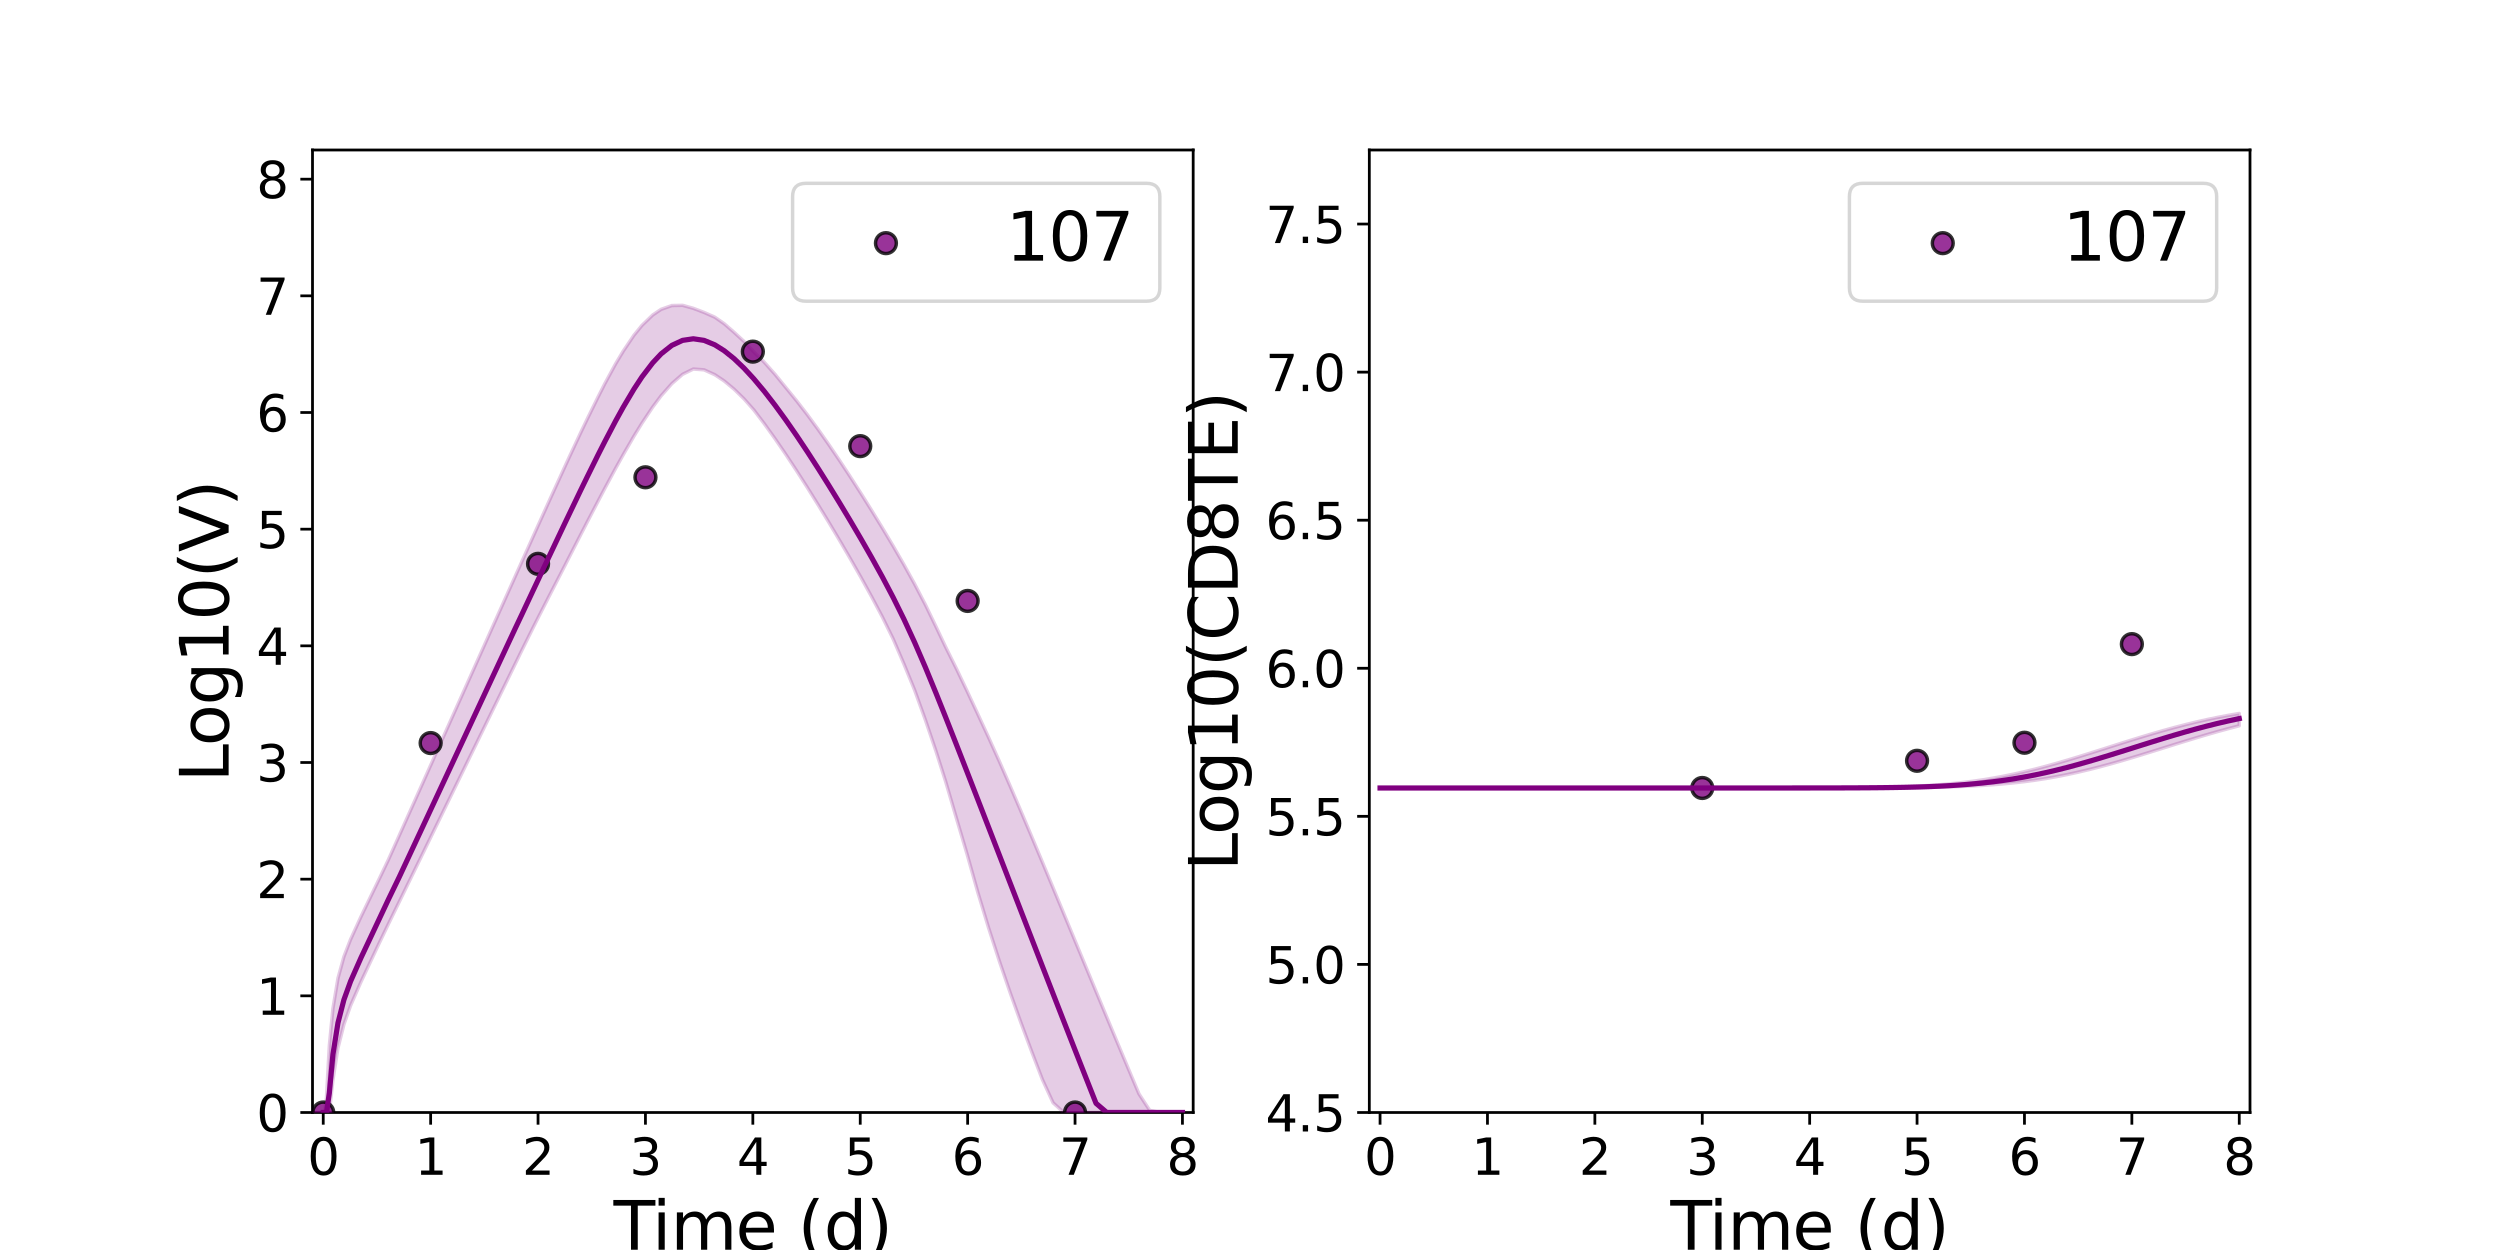 <?xml version="1.0" encoding="utf-8" standalone="no"?>
<!DOCTYPE svg PUBLIC "-//W3C//DTD SVG 1.1//EN"
  "http://www.w3.org/Graphics/SVG/1.1/DTD/svg11.dtd">
<svg xmlns:xlink="http://www.w3.org/1999/xlink" width="720pt" height="360pt" viewBox="0 0 720 360" xmlns="http://www.w3.org/2000/svg" version="1.1">
 <defs>
  <style type="text/css">*{stroke-linejoin: round; stroke-linecap: butt}</style>
 </defs>
 <g id="figure_1">
  <g id="patch_1">
   <path d="M 0 360 
L 720 360 
L 720 0 
L 0 0 
z
" style="fill: #ffffff"/>
  </g>
  <g id="axes_1">
   <g id="patch_2">
    <path d="M 90 320.4 
L 343.636 320.4 
L 343.636 43.2 
L 90 43.2 
z
" style="fill: #ffffff"/>
   </g>
   <g id="matplotlib.axis_1">
    <g id="xtick_1">
     <g id="line2d_1">
      <defs>
       <path id="md837739a0b" d="M 0 0 
L 0 3.5 
" style="stroke: #000000; stroke-width: 0.8"/>
      </defs>
      <g>
       <use xlink:href="#md837739a0b" x="93.093" y="320.4" style="stroke: #000000; stroke-width: 0.8"/>
      </g>
     </g>
     <g id="text_1">
      <!-- 0 -->
      <g transform="translate(88.512 338.342) scale(0.144 -0.144)">
       <defs>
        <path id="DejaVuSans-30" d="M 2034 4250 
Q 1547 4250 1301 3770 
Q 1056 3291 1056 2328 
Q 1056 1369 1301 889 
Q 1547 409 2034 409 
Q 2525 409 2770 889 
Q 3016 1369 3016 2328 
Q 3016 3291 2770 3770 
Q 2525 4250 2034 4250 
z
M 2034 4750 
Q 2819 4750 3233 4129 
Q 3647 3509 3647 2328 
Q 3647 1150 3233 529 
Q 2819 -91 2034 -91 
Q 1250 -91 836 529 
Q 422 1150 422 2328 
Q 422 3509 836 4129 
Q 1250 4750 2034 4750 
z
" transform="scale(0.016)"/>
       </defs>
       <use xlink:href="#DejaVuSans-30"/>
      </g>
     </g>
    </g>
    <g id="xtick_2">
     <g id="line2d_2">
      <g>
       <use xlink:href="#md837739a0b" x="124.024" y="320.4" style="stroke: #000000; stroke-width: 0.8"/>
      </g>
     </g>
     <g id="text_2">
      <!-- 1 -->
      <g transform="translate(119.443 338.342) scale(0.144 -0.144)">
       <defs>
        <path id="DejaVuSans-31" d="M 794 531 
L 1825 531 
L 1825 4091 
L 703 3866 
L 703 4441 
L 1819 4666 
L 2450 4666 
L 2450 531 
L 3481 531 
L 3481 0 
L 794 0 
L 794 531 
z
" transform="scale(0.016)"/>
       </defs>
       <use xlink:href="#DejaVuSans-31"/>
      </g>
     </g>
    </g>
    <g id="xtick_3">
     <g id="line2d_3">
      <g>
       <use xlink:href="#md837739a0b" x="154.956" y="320.4" style="stroke: #000000; stroke-width: 0.8"/>
      </g>
     </g>
     <g id="text_3">
      <!-- 2 -->
      <g transform="translate(150.375 338.342) scale(0.144 -0.144)">
       <defs>
        <path id="DejaVuSans-32" d="M 1228 531 
L 3431 531 
L 3431 0 
L 469 0 
L 469 531 
Q 828 903 1448 1529 
Q 2069 2156 2228 2338 
Q 2531 2678 2651 2914 
Q 2772 3150 2772 3378 
Q 2772 3750 2511 3984 
Q 2250 4219 1831 4219 
Q 1534 4219 1204 4116 
Q 875 4013 500 3803 
L 500 4441 
Q 881 4594 1212 4672 
Q 1544 4750 1819 4750 
Q 2544 4750 2975 4387 
Q 3406 4025 3406 3419 
Q 3406 3131 3298 2873 
Q 3191 2616 2906 2266 
Q 2828 2175 2409 1742 
Q 1991 1309 1228 531 
z
" transform="scale(0.016)"/>
       </defs>
       <use xlink:href="#DejaVuSans-32"/>
      </g>
     </g>
    </g>
    <g id="xtick_4">
     <g id="line2d_4">
      <g>
       <use xlink:href="#md837739a0b" x="185.887" y="320.4" style="stroke: #000000; stroke-width: 0.8"/>
      </g>
     </g>
     <g id="text_4">
      <!-- 3 -->
      <g transform="translate(181.306 338.342) scale(0.144 -0.144)">
       <defs>
        <path id="DejaVuSans-33" d="M 2597 2516 
Q 3050 2419 3304 2112 
Q 3559 1806 3559 1356 
Q 3559 666 3084 287 
Q 2609 -91 1734 -91 
Q 1441 -91 1130 -33 
Q 819 25 488 141 
L 488 750 
Q 750 597 1062 519 
Q 1375 441 1716 441 
Q 2309 441 2620 675 
Q 2931 909 2931 1356 
Q 2931 1769 2642 2001 
Q 2353 2234 1838 2234 
L 1294 2234 
L 1294 2753 
L 1863 2753 
Q 2328 2753 2575 2939 
Q 2822 3125 2822 3475 
Q 2822 3834 2567 4026 
Q 2313 4219 1838 4219 
Q 1578 4219 1281 4162 
Q 984 4106 628 3988 
L 628 4550 
Q 988 4650 1302 4700 
Q 1616 4750 1894 4750 
Q 2613 4750 3031 4423 
Q 3450 4097 3450 3541 
Q 3450 3153 3228 2886 
Q 3006 2619 2597 2516 
z
" transform="scale(0.016)"/>
       </defs>
       <use xlink:href="#DejaVuSans-33"/>
      </g>
     </g>
    </g>
    <g id="xtick_5">
     <g id="line2d_5">
      <g>
       <use xlink:href="#md837739a0b" x="216.818" y="320.4" style="stroke: #000000; stroke-width: 0.8"/>
      </g>
     </g>
     <g id="text_5">
      <!-- 4 -->
      <g transform="translate(212.237 338.342) scale(0.144 -0.144)">
       <defs>
        <path id="DejaVuSans-34" d="M 2419 4116 
L 825 1625 
L 2419 1625 
L 2419 4116 
z
M 2253 4666 
L 3047 4666 
L 3047 1625 
L 3713 1625 
L 3713 1100 
L 3047 1100 
L 3047 0 
L 2419 0 
L 2419 1100 
L 313 1100 
L 313 1709 
L 2253 4666 
z
" transform="scale(0.016)"/>
       </defs>
       <use xlink:href="#DejaVuSans-34"/>
      </g>
     </g>
    </g>
    <g id="xtick_6">
     <g id="line2d_6">
      <g>
       <use xlink:href="#md837739a0b" x="247.749" y="320.4" style="stroke: #000000; stroke-width: 0.8"/>
      </g>
     </g>
     <g id="text_6">
      <!-- 5 -->
      <g transform="translate(243.168 338.342) scale(0.144 -0.144)">
       <defs>
        <path id="DejaVuSans-35" d="M 691 4666 
L 3169 4666 
L 3169 4134 
L 1269 4134 
L 1269 2991 
Q 1406 3038 1543 3061 
Q 1681 3084 1819 3084 
Q 2600 3084 3056 2656 
Q 3513 2228 3513 1497 
Q 3513 744 3044 326 
Q 2575 -91 1722 -91 
Q 1428 -91 1123 -41 
Q 819 9 494 109 
L 494 744 
Q 775 591 1075 516 
Q 1375 441 1709 441 
Q 2250 441 2565 725 
Q 2881 1009 2881 1497 
Q 2881 1984 2565 2268 
Q 2250 2553 1709 2553 
Q 1456 2553 1204 2497 
Q 953 2441 691 2322 
L 691 4666 
z
" transform="scale(0.016)"/>
       </defs>
       <use xlink:href="#DejaVuSans-35"/>
      </g>
     </g>
    </g>
    <g id="xtick_7">
     <g id="line2d_7">
      <g>
       <use xlink:href="#md837739a0b" x="278.681" y="320.4" style="stroke: #000000; stroke-width: 0.8"/>
      </g>
     </g>
     <g id="text_7">
      <!-- 6 -->
      <g transform="translate(274.1 338.342) scale(0.144 -0.144)">
       <defs>
        <path id="DejaVuSans-36" d="M 2113 2584 
Q 1688 2584 1439 2293 
Q 1191 2003 1191 1497 
Q 1191 994 1439 701 
Q 1688 409 2113 409 
Q 2538 409 2786 701 
Q 3034 994 3034 1497 
Q 3034 2003 2786 2293 
Q 2538 2584 2113 2584 
z
M 3366 4563 
L 3366 3988 
Q 3128 4100 2886 4159 
Q 2644 4219 2406 4219 
Q 1781 4219 1451 3797 
Q 1122 3375 1075 2522 
Q 1259 2794 1537 2939 
Q 1816 3084 2150 3084 
Q 2853 3084 3261 2657 
Q 3669 2231 3669 1497 
Q 3669 778 3244 343 
Q 2819 -91 2113 -91 
Q 1303 -91 875 529 
Q 447 1150 447 2328 
Q 447 3434 972 4092 
Q 1497 4750 2381 4750 
Q 2619 4750 2861 4703 
Q 3103 4656 3366 4563 
z
" transform="scale(0.016)"/>
       </defs>
       <use xlink:href="#DejaVuSans-36"/>
      </g>
     </g>
    </g>
    <g id="xtick_8">
     <g id="line2d_8">
      <g>
       <use xlink:href="#md837739a0b" x="309.612" y="320.4" style="stroke: #000000; stroke-width: 0.8"/>
      </g>
     </g>
     <g id="text_8">
      <!-- 7 -->
      <g transform="translate(305.031 338.342) scale(0.144 -0.144)">
       <defs>
        <path id="DejaVuSans-37" d="M 525 4666 
L 3525 4666 
L 3525 4397 
L 1831 0 
L 1172 0 
L 2766 4134 
L 525 4134 
L 525 4666 
z
" transform="scale(0.016)"/>
       </defs>
       <use xlink:href="#DejaVuSans-37"/>
      </g>
     </g>
    </g>
    <g id="xtick_9">
     <g id="line2d_9">
      <g>
       <use xlink:href="#md837739a0b" x="340.543" y="320.4" style="stroke: #000000; stroke-width: 0.8"/>
      </g>
     </g>
     <g id="text_9">
      <!-- 8 -->
      <g transform="translate(335.962 338.342) scale(0.144 -0.144)">
       <defs>
        <path id="DejaVuSans-38" d="M 2034 2216 
Q 1584 2216 1326 1975 
Q 1069 1734 1069 1313 
Q 1069 891 1326 650 
Q 1584 409 2034 409 
Q 2484 409 2743 651 
Q 3003 894 3003 1313 
Q 3003 1734 2745 1975 
Q 2488 2216 2034 2216 
z
M 1403 2484 
Q 997 2584 770 2862 
Q 544 3141 544 3541 
Q 544 4100 942 4425 
Q 1341 4750 2034 4750 
Q 2731 4750 3128 4425 
Q 3525 4100 3525 3541 
Q 3525 3141 3298 2862 
Q 3072 2584 2669 2484 
Q 3125 2378 3379 2068 
Q 3634 1759 3634 1313 
Q 3634 634 3220 271 
Q 2806 -91 2034 -91 
Q 1263 -91 848 271 
Q 434 634 434 1313 
Q 434 1759 690 2068 
Q 947 2378 1403 2484 
z
M 1172 3481 
Q 1172 3119 1398 2916 
Q 1625 2713 2034 2713 
Q 2441 2713 2670 2916 
Q 2900 3119 2900 3481 
Q 2900 3844 2670 4047 
Q 2441 4250 2034 4250 
Q 1625 4250 1398 4047 
Q 1172 3844 1172 3481 
z
" transform="scale(0.016)"/>
       </defs>
       <use xlink:href="#DejaVuSans-38"/>
      </g>
     </g>
    </g>
    <g id="text_10">
     <!-- Time (d) -->
     <g transform="translate(176.693 359.925) scale(0.192 -0.192)">
      <defs>
       <path id="DejaVuSans-54" d="M -19 4666 
L 3928 4666 
L 3928 4134 
L 2272 4134 
L 2272 0 
L 1638 0 
L 1638 4134 
L -19 4134 
L -19 4666 
z
" transform="scale(0.016)"/>
       <path id="DejaVuSans-69" d="M 603 3500 
L 1178 3500 
L 1178 0 
L 603 0 
L 603 3500 
z
M 603 4863 
L 1178 4863 
L 1178 4134 
L 603 4134 
L 603 4863 
z
" transform="scale(0.016)"/>
       <path id="DejaVuSans-6d" d="M 3328 2828 
Q 3544 3216 3844 3400 
Q 4144 3584 4550 3584 
Q 5097 3584 5394 3201 
Q 5691 2819 5691 2113 
L 5691 0 
L 5113 0 
L 5113 2094 
Q 5113 2597 4934 2840 
Q 4756 3084 4391 3084 
Q 3944 3084 3684 2787 
Q 3425 2491 3425 1978 
L 3425 0 
L 2847 0 
L 2847 2094 
Q 2847 2600 2669 2842 
Q 2491 3084 2119 3084 
Q 1678 3084 1418 2786 
Q 1159 2488 1159 1978 
L 1159 0 
L 581 0 
L 581 3500 
L 1159 3500 
L 1159 2956 
Q 1356 3278 1631 3431 
Q 1906 3584 2284 3584 
Q 2666 3584 2933 3390 
Q 3200 3197 3328 2828 
z
" transform="scale(0.016)"/>
       <path id="DejaVuSans-65" d="M 3597 1894 
L 3597 1613 
L 953 1613 
Q 991 1019 1311 708 
Q 1631 397 2203 397 
Q 2534 397 2845 478 
Q 3156 559 3463 722 
L 3463 178 
Q 3153 47 2828 -22 
Q 2503 -91 2169 -91 
Q 1331 -91 842 396 
Q 353 884 353 1716 
Q 353 2575 817 3079 
Q 1281 3584 2069 3584 
Q 2775 3584 3186 3129 
Q 3597 2675 3597 1894 
z
M 3022 2063 
Q 3016 2534 2758 2815 
Q 2500 3097 2075 3097 
Q 1594 3097 1305 2825 
Q 1016 2553 972 2059 
L 3022 2063 
z
" transform="scale(0.016)"/>
       <path id="DejaVuSans-20" transform="scale(0.016)"/>
       <path id="DejaVuSans-28" d="M 1984 4856 
Q 1566 4138 1362 3434 
Q 1159 2731 1159 2009 
Q 1159 1288 1364 580 
Q 1569 -128 1984 -844 
L 1484 -844 
Q 1016 -109 783 600 
Q 550 1309 550 2009 
Q 550 2706 781 3412 
Q 1013 4119 1484 4856 
L 1984 4856 
z
" transform="scale(0.016)"/>
       <path id="DejaVuSans-64" d="M 2906 2969 
L 2906 4863 
L 3481 4863 
L 3481 0 
L 2906 0 
L 2906 525 
Q 2725 213 2448 61 
Q 2172 -91 1784 -91 
Q 1150 -91 751 415 
Q 353 922 353 1747 
Q 353 2572 751 3078 
Q 1150 3584 1784 3584 
Q 2172 3584 2448 3432 
Q 2725 3281 2906 2969 
z
M 947 1747 
Q 947 1113 1208 752 
Q 1469 391 1925 391 
Q 2381 391 2643 752 
Q 2906 1113 2906 1747 
Q 2906 2381 2643 2742 
Q 2381 3103 1925 3103 
Q 1469 3103 1208 2742 
Q 947 2381 947 1747 
z
" transform="scale(0.016)"/>
       <path id="DejaVuSans-29" d="M 513 4856 
L 1013 4856 
Q 1481 4119 1714 3412 
Q 1947 2706 1947 2009 
Q 1947 1309 1714 600 
Q 1481 -109 1013 -844 
L 513 -844 
Q 928 -128 1133 580 
Q 1338 1288 1338 2009 
Q 1338 2731 1133 3434 
Q 928 4138 513 4856 
z
" transform="scale(0.016)"/>
      </defs>
      <use xlink:href="#DejaVuSans-54"/>
      <use xlink:href="#DejaVuSans-69" x="57.959"/>
      <use xlink:href="#DejaVuSans-6d" x="85.742"/>
      <use xlink:href="#DejaVuSans-65" x="183.154"/>
      <use xlink:href="#DejaVuSans-20" x="244.678"/>
      <use xlink:href="#DejaVuSans-28" x="276.465"/>
      <use xlink:href="#DejaVuSans-64" x="315.479"/>
      <use xlink:href="#DejaVuSans-29" x="378.955"/>
     </g>
    </g>
   </g>
   <g id="matplotlib.axis_2">
    <g id="ytick_1">
     <g id="line2d_10">
      <defs>
       <path id="m0961f44aef" d="M 0 0 
L -3.5 0 
" style="stroke: #000000; stroke-width: 0.8"/>
      </defs>
      <g>
       <use xlink:href="#m0961f44aef" x="90" y="320.4" style="stroke: #000000; stroke-width: 0.8"/>
      </g>
     </g>
     <g id="text_11">
      <!-- 0 -->
      <g transform="translate(73.838 325.871) scale(0.144 -0.144)">
       <use xlink:href="#DejaVuSans-30"/>
      </g>
     </g>
    </g>
    <g id="ytick_2">
     <g id="line2d_11">
      <g>
       <use xlink:href="#m0961f44aef" x="90" y="286.8" style="stroke: #000000; stroke-width: 0.8"/>
      </g>
     </g>
     <g id="text_12">
      <!-- 1 -->
      <g transform="translate(73.838 292.271) scale(0.144 -0.144)">
       <use xlink:href="#DejaVuSans-31"/>
      </g>
     </g>
    </g>
    <g id="ytick_3">
     <g id="line2d_12">
      <g>
       <use xlink:href="#m0961f44aef" x="90" y="253.2" style="stroke: #000000; stroke-width: 0.8"/>
      </g>
     </g>
     <g id="text_13">
      <!-- 2 -->
      <g transform="translate(73.838 258.671) scale(0.144 -0.144)">
       <use xlink:href="#DejaVuSans-32"/>
      </g>
     </g>
    </g>
    <g id="ytick_4">
     <g id="line2d_13">
      <g>
       <use xlink:href="#m0961f44aef" x="90" y="219.6" style="stroke: #000000; stroke-width: 0.8"/>
      </g>
     </g>
     <g id="text_14">
      <!-- 3 -->
      <g transform="translate(73.838 225.071) scale(0.144 -0.144)">
       <use xlink:href="#DejaVuSans-33"/>
      </g>
     </g>
    </g>
    <g id="ytick_5">
     <g id="line2d_14">
      <g>
       <use xlink:href="#m0961f44aef" x="90" y="186" style="stroke: #000000; stroke-width: 0.8"/>
      </g>
     </g>
     <g id="text_15">
      <!-- 4 -->
      <g transform="translate(73.838 191.471) scale(0.144 -0.144)">
       <use xlink:href="#DejaVuSans-34"/>
      </g>
     </g>
    </g>
    <g id="ytick_6">
     <g id="line2d_15">
      <g>
       <use xlink:href="#m0961f44aef" x="90" y="152.4" style="stroke: #000000; stroke-width: 0.8"/>
      </g>
     </g>
     <g id="text_16">
      <!-- 5 -->
      <g transform="translate(73.838 157.871) scale(0.144 -0.144)">
       <use xlink:href="#DejaVuSans-35"/>
      </g>
     </g>
    </g>
    <g id="ytick_7">
     <g id="line2d_16">
      <g>
       <use xlink:href="#m0961f44aef" x="90" y="118.8" style="stroke: #000000; stroke-width: 0.8"/>
      </g>
     </g>
     <g id="text_17">
      <!-- 6 -->
      <g transform="translate(73.838 124.271) scale(0.144 -0.144)">
       <use xlink:href="#DejaVuSans-36"/>
      </g>
     </g>
    </g>
    <g id="ytick_8">
     <g id="line2d_17">
      <g>
       <use xlink:href="#m0961f44aef" x="90" y="85.2" style="stroke: #000000; stroke-width: 0.8"/>
      </g>
     </g>
     <g id="text_18">
      <!-- 7 -->
      <g transform="translate(73.838 90.671) scale(0.144 -0.144)">
       <use xlink:href="#DejaVuSans-37"/>
      </g>
     </g>
    </g>
    <g id="ytick_9">
     <g id="line2d_18">
      <g>
       <use xlink:href="#m0961f44aef" x="90" y="51.6" style="stroke: #000000; stroke-width: 0.8"/>
      </g>
     </g>
     <g id="text_19">
      <!-- 8 -->
      <g transform="translate(73.838 57.071) scale(0.144 -0.144)">
       <use xlink:href="#DejaVuSans-38"/>
      </g>
     </g>
    </g>
    <g id="text_20">
     <!-- Log10(V) -->
     <g transform="translate(65.845 225.224) rotate(-90) scale(0.192 -0.192)">
      <defs>
       <path id="DejaVuSans-4c" d="M 628 4666 
L 1259 4666 
L 1259 531 
L 3531 531 
L 3531 0 
L 628 0 
L 628 4666 
z
" transform="scale(0.016)"/>
       <path id="DejaVuSans-6f" d="M 1959 3097 
Q 1497 3097 1228 2736 
Q 959 2375 959 1747 
Q 959 1119 1226 758 
Q 1494 397 1959 397 
Q 2419 397 2687 759 
Q 2956 1122 2956 1747 
Q 2956 2369 2687 2733 
Q 2419 3097 1959 3097 
z
M 1959 3584 
Q 2709 3584 3137 3096 
Q 3566 2609 3566 1747 
Q 3566 888 3137 398 
Q 2709 -91 1959 -91 
Q 1206 -91 779 398 
Q 353 888 353 1747 
Q 353 2609 779 3096 
Q 1206 3584 1959 3584 
z
" transform="scale(0.016)"/>
       <path id="DejaVuSans-67" d="M 2906 1791 
Q 2906 2416 2648 2759 
Q 2391 3103 1925 3103 
Q 1463 3103 1205 2759 
Q 947 2416 947 1791 
Q 947 1169 1205 825 
Q 1463 481 1925 481 
Q 2391 481 2648 825 
Q 2906 1169 2906 1791 
z
M 3481 434 
Q 3481 -459 3084 -895 
Q 2688 -1331 1869 -1331 
Q 1566 -1331 1297 -1286 
Q 1028 -1241 775 -1147 
L 775 -588 
Q 1028 -725 1275 -790 
Q 1522 -856 1778 -856 
Q 2344 -856 2625 -561 
Q 2906 -266 2906 331 
L 2906 616 
Q 2728 306 2450 153 
Q 2172 0 1784 0 
Q 1141 0 747 490 
Q 353 981 353 1791 
Q 353 2603 747 3093 
Q 1141 3584 1784 3584 
Q 2172 3584 2450 3431 
Q 2728 3278 2906 2969 
L 2906 3500 
L 3481 3500 
L 3481 434 
z
" transform="scale(0.016)"/>
       <path id="DejaVuSans-56" d="M 1831 0 
L 50 4666 
L 709 4666 
L 2188 738 
L 3669 4666 
L 4325 4666 
L 2547 0 
L 1831 0 
z
" transform="scale(0.016)"/>
      </defs>
      <use xlink:href="#DejaVuSans-4c"/>
      <use xlink:href="#DejaVuSans-6f" x="53.963"/>
      <use xlink:href="#DejaVuSans-67" x="115.145"/>
      <use xlink:href="#DejaVuSans-31" x="178.621"/>
      <use xlink:href="#DejaVuSans-30" x="242.244"/>
      <use xlink:href="#DejaVuSans-28" x="305.867"/>
      <use xlink:href="#DejaVuSans-56" x="344.881"/>
      <use xlink:href="#DejaVuSans-29" x="413.289"/>
     </g>
    </g>
   </g>
   <g id="patch_3">
    <path d="M 90 320.4 
L 90 43.2 
" style="fill: none; stroke: #000000; stroke-width: 0.8; stroke-linejoin: miter; stroke-linecap: square"/>
   </g>
   <g id="patch_4">
    <path d="M 343.636 320.4 
L 343.636 43.2 
" style="fill: none; stroke: #000000; stroke-width: 0.8; stroke-linejoin: miter; stroke-linecap: square"/>
   </g>
   <g id="patch_5">
    <path d="M 90 320.4 
L 343.636 320.4 
" style="fill: none; stroke: #000000; stroke-width: 0.8; stroke-linejoin: miter; stroke-linecap: square"/>
   </g>
   <g id="patch_6">
    <path d="M 90 43.2 
L 343.636 43.2 
" style="fill: none; stroke: #000000; stroke-width: 0.8; stroke-linejoin: miter; stroke-linecap: square"/>
   </g>
   <g id="PolyCollection_1">
    <defs>
     <path id="md6f84312ca" d="M 93.093 -39.6 
L 93.093 -39.6 
L 93.097 -39.6 
L 93.133 -39.6 
L 93.492 -39.6 
L 94.026 -39.6 
L 94.848 -39.6 
L 95.881 -48.953 
L 97.341 -58.196 
L 99.047 -64.964 
L 100.965 -70.405 
L 103.994 -77.299 
L 106.289 -82.176 
L 109.382 -88.727 
L 111.876 -93.911 
L 114.969 -100.251 
L 117.059 -104.538 
L 119.149 -108.826 
L 121.239 -113.114 
L 123.329 -117.403 
L 125.419 -121.691 
L 127.509 -125.978 
L 129.599 -130.266 
L 131.689 -134.554 
L 133.779 -138.841 
L 135.869 -143.128 
L 137.959 -147.415 
L 140.049 -151.702 
L 142.138 -155.987 
L 144.228 -160.272 
L 146.318 -164.556 
L 148.408 -168.838 
L 150.287 -172.686 
L 153.38 -178.916 
L 154.763 -181.66 
L 157.856 -187.723 
L 159.403 -190.728 
L 162.496 -196.739 
L 164.19 -200.056 
L 167.283 -206.093 
L 169.122 -209.654 
L 172.215 -215.59 
L 174.212 -219.381 
L 177.305 -225.121 
L 179.481 -229.029 
L 182.574 -234.376 
L 184.888 -238.132 
L 187.981 -242.769 
L 190.399 -246.011 
L 193.492 -249.515 
L 196.585 -252.202 
L 199.679 -253.72 
L 202.772 -253.485 
L 205.865 -252.082 
L 208.559 -250.287 
L 211.403 -247.925 
L 214.248 -245.155 
L 217.092 -241.945 
L 220.116 -237.96 
L 223.209 -233.648 
L 226.302 -229.134 
L 229.396 -224.45 
L 232.489 -219.622 
L 235.582 -214.669 
L 238.675 -209.603 
L 241.768 -204.429 
L 244.861 -199.138 
L 247.954 -193.707 
L 251.047 -188.099 
L 254.141 -182.26 
L 257.234 -175.967 
L 260.327 -168.781 
L 263.42 -161.227 
L 266.513 -152.656 
L 269.606 -143.531 
L 272.355 -134.886 
L 275.448 -124.351 
L 278.541 -113.922 
L 281.634 -102.936 
L 284.727 -92.735 
L 287.821 -83.182 
L 290.914 -74.15 
L 294.007 -65.523 
L 297.1 -57.208 
L 300.193 -49.133 
L 303.286 -42.39 
L 306.379 -39.6 
L 309.472 -39.6 
L 312.566 -39.6 
L 315.659 -39.6 
L 318.752 -39.6 
L 321.845 -39.6 
L 324.938 -39.6 
L 328.031 -39.6 
L 331.124 -39.6 
L 334.218 -39.6 
L 337.311 -39.6 
L 340.404 -39.6 
L 340.543 -39.6 
L 340.543 -39.6 
L 340.543 -39.6 
L 340.404 -39.6 
L 337.311 -39.6 
L 334.218 -39.6 
L 331.124 -40.21 
L 328.031 -44.948 
L 324.938 -52.274 
L 321.845 -59.644 
L 318.752 -67.049 
L 315.659 -74.482 
L 312.566 -81.935 
L 309.472 -89.399 
L 306.379 -96.862 
L 303.286 -104.312 
L 300.193 -111.735 
L 297.1 -119.112 
L 294.007 -126.421 
L 290.914 -133.633 
L 287.821 -140.707 
L 284.727 -147.591 
L 281.634 -154.29 
L 278.541 -160.933 
L 275.448 -167.423 
L 272.355 -173.641 
L 269.606 -179.439 
L 266.513 -185.843 
L 263.42 -191.787 
L 260.327 -197.383 
L 257.234 -202.736 
L 254.141 -207.916 
L 251.047 -212.963 
L 247.954 -217.896 
L 244.861 -222.717 
L 241.768 -227.417 
L 238.675 -231.981 
L 235.582 -236.387 
L 232.489 -240.606 
L 229.396 -244.605 
L 226.302 -248.402 
L 223.209 -252.201 
L 220.116 -255.669 
L 217.092 -258.678 
L 214.248 -261.69 
L 211.403 -264.314 
L 208.559 -266.783 
L 205.865 -268.652 
L 202.772 -270.026 
L 199.679 -271.205 
L 196.585 -272.066 
L 193.492 -272.004 
L 190.399 -270.911 
L 187.981 -269.282 
L 184.888 -266.297 
L 182.574 -263.452 
L 179.481 -258.86 
L 177.305 -255.241 
L 174.212 -249.553 
L 172.215 -245.619 
L 169.122 -239.33 
L 167.283 -235.49 
L 164.19 -228.88 
L 162.496 -225.206 
L 159.403 -218.442 
L 157.856 -215.038 
L 154.763 -208.197 
L 153.38 -205.128 
L 150.287 -198.251 
L 148.408 -194.067 
L 146.318 -189.408 
L 144.228 -184.745 
L 142.138 -180.079 
L 140.049 -175.412 
L 137.959 -170.743 
L 135.869 -166.073 
L 133.779 -161.402 
L 131.689 -156.731 
L 129.599 -152.06 
L 127.509 -147.388 
L 125.419 -142.716 
L 123.329 -138.044 
L 121.239 -133.372 
L 119.149 -128.699 
L 117.059 -124.027 
L 114.969 -119.354 
L 111.876 -112.441 
L 109.382 -107.227 
L 106.289 -100.838 
L 103.994 -96.072 
L 100.965 -89.454 
L 99.047 -84.488 
L 97.341 -78.279 
L 95.881 -69.542 
L 94.848 -58.862 
L 94.026 -44.086 
L 93.492 -39.6 
L 93.133 -39.6 
L 93.097 -39.6 
L 93.093 -39.6 
z
" style="stroke: #800080; stroke-opacity: 0.2"/>
    </defs>
    <g clip-path="url(#pc2268e8460)">
     <use xlink:href="#md6f84312ca" x="0" y="360" style="fill: #800080; fill-opacity: 0.2; stroke: #800080; stroke-opacity: 0.2"/>
    </g>
   </g>
   <g id="legend_1">
    <g id="patch_7">
     <path d="M 232.108 86.742 
L 330.196 86.742 
Q 334.036 86.742 334.036 82.902 
L 334.036 56.64 
Q 334.036 52.8 330.196 52.8 
L 232.108 52.8 
Q 228.268 52.8 228.268 56.64 
L 228.268 82.902 
Q 228.268 86.742 232.108 86.742 
z
" style="fill: #ffffff; opacity: 0.8; stroke: #cccccc; stroke-linejoin: miter"/>
    </g>
    <g id="PathCollection_1">
     <defs>
      <path id="m9f7aa4268a" d="M 0 3 
C 0.796 3 1.559 2.684 2.121 2.121 
C 2.684 1.559 3 0.796 3 0 
C 3 -0.796 2.684 -1.559 2.121 -2.121 
C 1.559 -2.684 0.796 -3 0 -3 
C -0.796 -3 -1.559 -2.684 -2.121 -2.121 
C -2.684 -1.559 -3 -0.796 -3 0 
C -3 0.796 -2.684 1.559 -2.121 2.121 
C -1.559 2.684 -0.796 3 0 3 
z
" style="stroke: #000000; stroke-opacity: 0.8"/>
     </defs>
     <g>
      <use xlink:href="#m9f7aa4268a" x="255.148" y="70.029" style="fill: #800080; fill-opacity: 0.8; stroke: #000000; stroke-opacity: 0.8"/>
     </g>
    </g>
    <g id="text_21">
     <!-- 107 -->
     <g transform="translate(289.708 75.069) scale(0.192 -0.192)">
      <use xlink:href="#DejaVuSans-31"/>
      <use xlink:href="#DejaVuSans-30" x="63.623"/>
      <use xlink:href="#DejaVuSans-37" x="127.246"/>
     </g>
    </g>
   </g>
   <g id="PathCollection_2">
    <g clip-path="url(#pc2268e8460)">
     <use xlink:href="#m9f7aa4268a" x="93.093" y="320.4" style="fill: #800080; fill-opacity: 0.8; stroke: #000000; stroke-opacity: 0.8"/>
     <use xlink:href="#m9f7aa4268a" x="124.024" y="213.998" style="fill: #800080; fill-opacity: 0.8; stroke: #000000; stroke-opacity: 0.8"/>
     <use xlink:href="#m9f7aa4268a" x="154.956" y="162.384" style="fill: #800080; fill-opacity: 0.8; stroke: #000000; stroke-opacity: 0.8"/>
     <use xlink:href="#m9f7aa4268a" x="185.887" y="137.461" style="fill: #800080; fill-opacity: 0.8; stroke: #000000; stroke-opacity: 0.8"/>
     <use xlink:href="#m9f7aa4268a" x="216.818" y="101.271" style="fill: #800080; fill-opacity: 0.8; stroke: #000000; stroke-opacity: 0.8"/>
     <use xlink:href="#m9f7aa4268a" x="247.749" y="128.486" style="fill: #800080; fill-opacity: 0.8; stroke: #000000; stroke-opacity: 0.8"/>
     <use xlink:href="#m9f7aa4268a" x="278.681" y="173.068" style="fill: #800080; fill-opacity: 0.8; stroke: #000000; stroke-opacity: 0.8"/>
     <use xlink:href="#m9f7aa4268a" x="309.612" y="320.4" style="fill: #800080; fill-opacity: 0.8; stroke: #000000; stroke-opacity: 0.8"/>
    </g>
   </g>
   <g id="line2d_19">
    <path d="M 93.093 320.4 
L 93.097 320.4 
L 93.133 320.4 
L 93.492 320.4 
L 94.026 320.4 
L 94.848 314.792 
L 95.881 303.683 
L 97.341 294.563 
L 99.047 287.927 
L 100.965 282.62 
L 103.994 275.766 
L 106.289 270.899 
L 109.382 264.318 
L 111.876 259.004 
L 114.969 252.611 
L 117.059 248.143 
L 119.149 243.664 
L 121.239 239.183 
L 123.329 234.701 
L 125.419 230.219 
L 127.509 225.737 
L 129.599 221.255 
L 131.689 216.773 
L 133.779 212.292 
L 135.869 207.811 
L 137.959 203.33 
L 140.049 198.851 
L 142.138 194.372 
L 144.228 189.894 
L 146.318 185.418 
L 148.408 180.944 
L 150.287 176.979 
L 153.38 170.379 
L 154.763 167.45 
L 157.856 160.872 
L 159.403 157.611 
L 162.496 151.077 
L 164.19 147.535 
L 167.283 141.091 
L 169.122 137.32 
L 172.215 131.057 
L 174.212 127.121 
L 177.305 121.22 
L 179.481 117.278 
L 182.574 112.065 
L 184.888 108.546 
L 187.981 104.49 
L 190.399 101.909 
L 193.492 99.467 
L 196.585 98.025 
L 199.679 97.568 
L 202.772 98.029 
L 205.865 99.307 
L 208.559 101.001 
L 211.403 103.286 
L 214.248 106.005 
L 217.092 109.09 
L 220.116 112.706 
L 223.209 116.704 
L 226.302 120.954 
L 229.396 125.416 
L 232.489 130.054 
L 235.582 134.842 
L 238.675 139.758 
L 241.768 144.791 
L 244.861 149.934 
L 247.954 155.195 
L 251.047 160.601 
L 254.141 166.201 
L 257.234 172.076 
L 260.327 178.325 
L 263.42 185.03 
L 266.513 192.193 
L 269.606 199.72 
L 272.355 206.587 
L 275.448 214.446 
L 278.541 222.368 
L 281.634 230.326 
L 284.727 238.306 
L 287.821 246.299 
L 290.914 254.296 
L 294.007 262.292 
L 297.1 270.28 
L 300.193 278.255 
L 303.286 286.212 
L 306.379 294.146 
L 309.472 302.052 
L 312.566 309.924 
L 315.659 317.759 
L 318.752 320.4 
L 321.845 320.4 
L 324.938 320.4 
L 328.031 320.4 
L 331.124 320.4 
L 334.218 320.4 
L 337.311 320.4 
L 340.404 320.4 
L 340.543 320.4 
" clip-path="url(#pc2268e8460)" style="fill: none; stroke: #800080; stroke-width: 1.5; stroke-linecap: square"/>
   </g>
  </g>
  <g id="axes_2">
   <g id="patch_8">
    <path d="M 394.364 320.4 
L 648 320.4 
L 648 43.2 
L 394.364 43.2 
z
" style="fill: #ffffff"/>
   </g>
   <g id="matplotlib.axis_3">
    <g id="xtick_10">
     <g id="line2d_20">
      <g>
       <use xlink:href="#md837739a0b" x="397.457" y="320.4" style="stroke: #000000; stroke-width: 0.8"/>
      </g>
     </g>
     <g id="text_22">
      <!-- 0 -->
      <g transform="translate(392.876 338.342) scale(0.144 -0.144)">
       <use xlink:href="#DejaVuSans-30"/>
      </g>
     </g>
    </g>
    <g id="xtick_11">
     <g id="line2d_21">
      <g>
       <use xlink:href="#md837739a0b" x="428.388" y="320.4" style="stroke: #000000; stroke-width: 0.8"/>
      </g>
     </g>
     <g id="text_23">
      <!-- 1 -->
      <g transform="translate(423.807 338.342) scale(0.144 -0.144)">
       <use xlink:href="#DejaVuSans-31"/>
      </g>
     </g>
    </g>
    <g id="xtick_12">
     <g id="line2d_22">
      <g>
       <use xlink:href="#md837739a0b" x="459.319" y="320.4" style="stroke: #000000; stroke-width: 0.8"/>
      </g>
     </g>
     <g id="text_24">
      <!-- 2 -->
      <g transform="translate(454.738 338.342) scale(0.144 -0.144)">
       <use xlink:href="#DejaVuSans-32"/>
      </g>
     </g>
    </g>
    <g id="xtick_13">
     <g id="line2d_23">
      <g>
       <use xlink:href="#md837739a0b" x="490.251" y="320.4" style="stroke: #000000; stroke-width: 0.8"/>
      </g>
     </g>
     <g id="text_25">
      <!-- 3 -->
      <g transform="translate(485.67 338.342) scale(0.144 -0.144)">
       <use xlink:href="#DejaVuSans-33"/>
      </g>
     </g>
    </g>
    <g id="xtick_14">
     <g id="line2d_24">
      <g>
       <use xlink:href="#md837739a0b" x="521.182" y="320.4" style="stroke: #000000; stroke-width: 0.8"/>
      </g>
     </g>
     <g id="text_26">
      <!-- 4 -->
      <g transform="translate(516.601 338.342) scale(0.144 -0.144)">
       <use xlink:href="#DejaVuSans-34"/>
      </g>
     </g>
    </g>
    <g id="xtick_15">
     <g id="line2d_25">
      <g>
       <use xlink:href="#md837739a0b" x="552.113" y="320.4" style="stroke: #000000; stroke-width: 0.8"/>
      </g>
     </g>
     <g id="text_27">
      <!-- 5 -->
      <g transform="translate(547.532 338.342) scale(0.144 -0.144)">
       <use xlink:href="#DejaVuSans-35"/>
      </g>
     </g>
    </g>
    <g id="xtick_16">
     <g id="line2d_26">
      <g>
       <use xlink:href="#md837739a0b" x="583.044" y="320.4" style="stroke: #000000; stroke-width: 0.8"/>
      </g>
     </g>
     <g id="text_28">
      <!-- 6 -->
      <g transform="translate(578.463 338.342) scale(0.144 -0.144)">
       <use xlink:href="#DejaVuSans-36"/>
      </g>
     </g>
    </g>
    <g id="xtick_17">
     <g id="line2d_27">
      <g>
       <use xlink:href="#md837739a0b" x="613.976" y="320.4" style="stroke: #000000; stroke-width: 0.8"/>
      </g>
     </g>
     <g id="text_29">
      <!-- 7 -->
      <g transform="translate(609.395 338.342) scale(0.144 -0.144)">
       <use xlink:href="#DejaVuSans-37"/>
      </g>
     </g>
    </g>
    <g id="xtick_18">
     <g id="line2d_28">
      <g>
       <use xlink:href="#md837739a0b" x="644.907" y="320.4" style="stroke: #000000; stroke-width: 0.8"/>
      </g>
     </g>
     <g id="text_30">
      <!-- 8 -->
      <g transform="translate(640.326 338.342) scale(0.144 -0.144)">
       <use xlink:href="#DejaVuSans-38"/>
      </g>
     </g>
    </g>
    <g id="text_31">
     <!-- Time (d) -->
     <g transform="translate(481.057 359.925) scale(0.192 -0.192)">
      <use xlink:href="#DejaVuSans-54"/>
      <use xlink:href="#DejaVuSans-69" x="57.959"/>
      <use xlink:href="#DejaVuSans-6d" x="85.742"/>
      <use xlink:href="#DejaVuSans-65" x="183.154"/>
      <use xlink:href="#DejaVuSans-20" x="244.678"/>
      <use xlink:href="#DejaVuSans-28" x="276.465"/>
      <use xlink:href="#DejaVuSans-64" x="315.479"/>
      <use xlink:href="#DejaVuSans-29" x="378.955"/>
     </g>
    </g>
   </g>
   <g id="matplotlib.axis_4">
    <g id="ytick_10">
     <g id="line2d_29">
      <g>
       <use xlink:href="#m0961f44aef" x="394.364" y="320.4" style="stroke: #000000; stroke-width: 0.8"/>
      </g>
     </g>
     <g id="text_32">
      <!-- 4.5 -->
      <g transform="translate(364.463 325.871) scale(0.144 -0.144)">
       <defs>
        <path id="DejaVuSans-2e" d="M 684 794 
L 1344 794 
L 1344 0 
L 684 0 
L 684 794 
z
" transform="scale(0.016)"/>
       </defs>
       <use xlink:href="#DejaVuSans-34"/>
       <use xlink:href="#DejaVuSans-2e" x="63.623"/>
       <use xlink:href="#DejaVuSans-35" x="95.41"/>
      </g>
     </g>
    </g>
    <g id="ytick_11">
     <g id="line2d_30">
      <g>
       <use xlink:href="#m0961f44aef" x="394.364" y="277.754" style="stroke: #000000; stroke-width: 0.8"/>
      </g>
     </g>
     <g id="text_33">
      <!-- 5.0 -->
      <g transform="translate(364.463 283.225) scale(0.144 -0.144)">
       <use xlink:href="#DejaVuSans-35"/>
       <use xlink:href="#DejaVuSans-2e" x="63.623"/>
       <use xlink:href="#DejaVuSans-30" x="95.41"/>
      </g>
     </g>
    </g>
    <g id="ytick_12">
     <g id="line2d_31">
      <g>
       <use xlink:href="#m0961f44aef" x="394.364" y="235.108" style="stroke: #000000; stroke-width: 0.8"/>
      </g>
     </g>
     <g id="text_34">
      <!-- 5.5 -->
      <g transform="translate(364.463 240.579) scale(0.144 -0.144)">
       <use xlink:href="#DejaVuSans-35"/>
       <use xlink:href="#DejaVuSans-2e" x="63.623"/>
       <use xlink:href="#DejaVuSans-35" x="95.41"/>
      </g>
     </g>
    </g>
    <g id="ytick_13">
     <g id="line2d_32">
      <g>
       <use xlink:href="#m0961f44aef" x="394.364" y="192.462" style="stroke: #000000; stroke-width: 0.8"/>
      </g>
     </g>
     <g id="text_35">
      <!-- 6.0 -->
      <g transform="translate(364.463 197.932) scale(0.144 -0.144)">
       <use xlink:href="#DejaVuSans-36"/>
       <use xlink:href="#DejaVuSans-2e" x="63.623"/>
       <use xlink:href="#DejaVuSans-30" x="95.41"/>
      </g>
     </g>
    </g>
    <g id="ytick_14">
     <g id="line2d_33">
      <g>
       <use xlink:href="#m0961f44aef" x="394.364" y="149.815" style="stroke: #000000; stroke-width: 0.8"/>
      </g>
     </g>
     <g id="text_36">
      <!-- 6.5 -->
      <g transform="translate(364.463 155.286) scale(0.144 -0.144)">
       <use xlink:href="#DejaVuSans-36"/>
       <use xlink:href="#DejaVuSans-2e" x="63.623"/>
       <use xlink:href="#DejaVuSans-35" x="95.41"/>
      </g>
     </g>
    </g>
    <g id="ytick_15">
     <g id="line2d_34">
      <g>
       <use xlink:href="#m0961f44aef" x="394.364" y="107.169" style="stroke: #000000; stroke-width: 0.8"/>
      </g>
     </g>
     <g id="text_37">
      <!-- 7.0 -->
      <g transform="translate(364.463 112.64) scale(0.144 -0.144)">
       <use xlink:href="#DejaVuSans-37"/>
       <use xlink:href="#DejaVuSans-2e" x="63.623"/>
       <use xlink:href="#DejaVuSans-30" x="95.41"/>
      </g>
     </g>
    </g>
    <g id="ytick_16">
     <g id="line2d_35">
      <g>
       <use xlink:href="#m0961f44aef" x="394.364" y="64.523" style="stroke: #000000; stroke-width: 0.8"/>
      </g>
     </g>
     <g id="text_38">
      <!-- 7.5 -->
      <g transform="translate(364.463 69.994) scale(0.144 -0.144)">
       <use xlink:href="#DejaVuSans-37"/>
       <use xlink:href="#DejaVuSans-2e" x="63.623"/>
       <use xlink:href="#DejaVuSans-35" x="95.41"/>
      </g>
     </g>
    </g>
    <g id="text_39">
     <!-- Log10(CD8TE) -->
     <g transform="translate(356.47 250.79) rotate(-90) scale(0.192 -0.192)">
      <defs>
       <path id="DejaVuSans-43" d="M 4122 4306 
L 4122 3641 
Q 3803 3938 3442 4084 
Q 3081 4231 2675 4231 
Q 1875 4231 1450 3742 
Q 1025 3253 1025 2328 
Q 1025 1406 1450 917 
Q 1875 428 2675 428 
Q 3081 428 3442 575 
Q 3803 722 4122 1019 
L 4122 359 
Q 3791 134 3420 21 
Q 3050 -91 2638 -91 
Q 1578 -91 968 557 
Q 359 1206 359 2328 
Q 359 3453 968 4101 
Q 1578 4750 2638 4750 
Q 3056 4750 3426 4639 
Q 3797 4528 4122 4306 
z
" transform="scale(0.016)"/>
       <path id="DejaVuSans-44" d="M 1259 4147 
L 1259 519 
L 2022 519 
Q 2988 519 3436 956 
Q 3884 1394 3884 2338 
Q 3884 3275 3436 3711 
Q 2988 4147 2022 4147 
L 1259 4147 
z
M 628 4666 
L 1925 4666 
Q 3281 4666 3915 4102 
Q 4550 3538 4550 2338 
Q 4550 1131 3912 565 
Q 3275 0 1925 0 
L 628 0 
L 628 4666 
z
" transform="scale(0.016)"/>
       <path id="DejaVuSans-45" d="M 628 4666 
L 3578 4666 
L 3578 4134 
L 1259 4134 
L 1259 2753 
L 3481 2753 
L 3481 2222 
L 1259 2222 
L 1259 531 
L 3634 531 
L 3634 0 
L 628 0 
L 628 4666 
z
" transform="scale(0.016)"/>
      </defs>
      <use xlink:href="#DejaVuSans-4c"/>
      <use xlink:href="#DejaVuSans-6f" x="53.963"/>
      <use xlink:href="#DejaVuSans-67" x="115.145"/>
      <use xlink:href="#DejaVuSans-31" x="178.621"/>
      <use xlink:href="#DejaVuSans-30" x="242.244"/>
      <use xlink:href="#DejaVuSans-28" x="305.867"/>
      <use xlink:href="#DejaVuSans-43" x="344.881"/>
      <use xlink:href="#DejaVuSans-44" x="414.705"/>
      <use xlink:href="#DejaVuSans-38" x="491.707"/>
      <use xlink:href="#DejaVuSans-54" x="555.33"/>
      <use xlink:href="#DejaVuSans-45" x="616.414"/>
      <use xlink:href="#DejaVuSans-29" x="679.598"/>
     </g>
    </g>
   </g>
   <g id="patch_9">
    <path d="M 394.364 320.4 
L 394.364 43.2 
" style="fill: none; stroke: #000000; stroke-width: 0.8; stroke-linejoin: miter; stroke-linecap: square"/>
   </g>
   <g id="patch_10">
    <path d="M 648 320.4 
L 648 43.2 
" style="fill: none; stroke: #000000; stroke-width: 0.8; stroke-linejoin: miter; stroke-linecap: square"/>
   </g>
   <g id="patch_11">
    <path d="M 394.364 320.4 
L 648 320.4 
" style="fill: none; stroke: #000000; stroke-width: 0.8; stroke-linejoin: miter; stroke-linecap: square"/>
   </g>
   <g id="patch_12">
    <path d="M 394.364 43.2 
L 648 43.2 
" style="fill: none; stroke: #000000; stroke-width: 0.8; stroke-linejoin: miter; stroke-linecap: square"/>
   </g>
   <g id="PolyCollection_2">
    <defs>
     <path id="me23879ded4" d="M 397.457 -133.061 
L 397.457 -133.061 
L 397.46 -133.061 
L 397.496 -133.061 
L 397.855 -133.061 
L 398.389 -133.061 
L 399.211 -133.061 
L 400.245 -133.061 
L 401.705 -133.061 
L 403.411 -133.061 
L 405.328 -133.061 
L 408.358 -133.061 
L 410.653 -133.061 
L 413.746 -133.061 
L 416.24 -133.061 
L 419.333 -133.061 
L 421.423 -133.061 
L 423.513 -133.061 
L 425.603 -133.061 
L 427.693 -133.061 
L 429.783 -133.061 
L 431.873 -133.061 
L 433.962 -133.061 
L 436.052 -133.061 
L 438.142 -133.061 
L 440.232 -133.061 
L 442.322 -133.061 
L 444.412 -133.061 
L 446.502 -133.061 
L 448.592 -133.061 
L 450.682 -133.061 
L 452.772 -133.061 
L 454.65 -133.061 
L 457.744 -133.061 
L 459.127 -133.061 
L 462.22 -133.061 
L 463.766 -133.061 
L 466.859 -133.061 
L 468.554 -133.061 
L 471.647 -133.061 
L 473.485 -133.061 
L 476.579 -133.061 
L 478.575 -133.061 
L 481.669 -133.061 
L 483.845 -133.061 
L 486.938 -133.061 
L 489.251 -133.061 
L 492.344 -133.061 
L 494.763 -133.061 
L 497.856 -133.061 
L 500.949 -133.061 
L 504.042 -133.061 
L 507.135 -133.061 
L 510.228 -133.061 
L 512.923 -133.062 
L 515.767 -133.062 
L 518.611 -133.063 
L 521.456 -133.064 
L 524.48 -133.065 
L 527.573 -133.067 
L 530.666 -133.07 
L 533.759 -133.075 
L 536.852 -133.081 
L 539.945 -133.091 
L 543.039 -133.104 
L 546.132 -133.123 
L 549.225 -133.149 
L 552.318 -133.185 
L 555.411 -133.233 
L 558.504 -133.297 
L 561.597 -133.38 
L 564.69 -133.488 
L 567.784 -133.624 
L 570.877 -133.794 
L 573.97 -134.003 
L 576.719 -134.225 
L 579.812 -134.523 
L 582.905 -134.875 
L 585.998 -135.286 
L 589.091 -135.762 
L 592.184 -136.305 
L 595.277 -136.914 
L 598.371 -137.583 
L 601.464 -138.312 
L 604.557 -139.097 
L 607.65 -139.932 
L 610.743 -140.811 
L 613.836 -141.726 
L 616.929 -142.667 
L 620.022 -143.627 
L 623.116 -144.596 
L 626.209 -145.566 
L 629.302 -146.526 
L 632.395 -147.47 
L 635.488 -148.39 
L 638.581 -149.278 
L 641.674 -150.128 
L 644.767 -150.941 
L 644.907 -150.976 
L 644.907 -154.518 
L 644.907 -154.518 
L 644.767 -154.496 
L 641.674 -153.966 
L 638.581 -153.382 
L 635.488 -152.739 
L 632.395 -152.038 
L 629.302 -151.283 
L 626.209 -150.478 
L 623.116 -149.627 
L 620.022 -148.735 
L 616.929 -147.81 
L 613.836 -146.857 
L 610.743 -145.885 
L 607.65 -144.902 
L 604.557 -143.916 
L 601.464 -142.938 
L 598.371 -141.976 
L 595.277 -141.04 
L 592.184 -140.138 
L 589.091 -139.279 
L 585.998 -138.47 
L 582.905 -137.718 
L 579.812 -137.027 
L 576.719 -136.398 
L 573.97 -135.896 
L 570.877 -135.39 
L 567.784 -134.951 
L 564.69 -134.579 
L 561.597 -134.263 
L 558.504 -133.998 
L 555.411 -133.781 
L 552.318 -133.606 
L 549.225 -133.467 
L 546.132 -133.359 
L 543.039 -133.276 
L 539.945 -133.214 
L 536.852 -133.168 
L 533.759 -133.134 
L 530.666 -133.11 
L 527.573 -133.094 
L 524.48 -133.082 
L 521.456 -133.075 
L 518.611 -133.07 
L 515.767 -133.067 
L 512.923 -133.065 
L 510.228 -133.063 
L 507.135 -133.062 
L 504.042 -133.062 
L 500.949 -133.061 
L 497.856 -133.061 
L 494.763 -133.061 
L 492.344 -133.061 
L 489.251 -133.061 
L 486.938 -133.061 
L 483.845 -133.061 
L 481.669 -133.061 
L 478.575 -133.061 
L 476.579 -133.061 
L 473.485 -133.061 
L 471.647 -133.061 
L 468.554 -133.061 
L 466.859 -133.061 
L 463.766 -133.061 
L 462.22 -133.061 
L 459.127 -133.061 
L 457.744 -133.061 
L 454.65 -133.061 
L 452.772 -133.061 
L 450.682 -133.061 
L 448.592 -133.061 
L 446.502 -133.061 
L 444.412 -133.061 
L 442.322 -133.061 
L 440.232 -133.061 
L 438.142 -133.061 
L 436.052 -133.061 
L 433.962 -133.061 
L 431.873 -133.061 
L 429.783 -133.061 
L 427.693 -133.061 
L 425.603 -133.061 
L 423.513 -133.061 
L 421.423 -133.061 
L 419.333 -133.061 
L 416.24 -133.061 
L 413.746 -133.061 
L 410.653 -133.061 
L 408.358 -133.061 
L 405.328 -133.061 
L 403.411 -133.061 
L 401.705 -133.061 
L 400.245 -133.061 
L 399.211 -133.061 
L 398.389 -133.061 
L 397.855 -133.061 
L 397.496 -133.061 
L 397.46 -133.061 
L 397.457 -133.061 
z
" style="stroke: #800080; stroke-opacity: 0.2"/>
    </defs>
    <g clip-path="url(#p75c54fe62a)">
     <use xlink:href="#me23879ded4" x="0" y="360" style="fill: #800080; fill-opacity: 0.2; stroke: #800080; stroke-opacity: 0.2"/>
    </g>
   </g>
   <g id="legend_2">
    <g id="patch_13">
     <path d="M 536.472 86.742 
L 634.56 86.742 
Q 638.4 86.742 638.4 82.902 
L 638.4 56.64 
Q 638.4 52.8 634.56 52.8 
L 536.472 52.8 
Q 532.632 52.8 532.632 56.64 
L 532.632 82.902 
Q 532.632 86.742 536.472 86.742 
z
" style="fill: #ffffff; opacity: 0.8; stroke: #cccccc; stroke-linejoin: miter"/>
    </g>
    <g id="PathCollection_3">
     <g>
      <use xlink:href="#m9f7aa4268a" x="559.512" y="70.029" style="fill: #800080; fill-opacity: 0.8; stroke: #000000; stroke-opacity: 0.8"/>
     </g>
    </g>
    <g id="text_40">
     <!-- 107 -->
     <g transform="translate(594.072 75.069) scale(0.192 -0.192)">
      <use xlink:href="#DejaVuSans-31"/>
      <use xlink:href="#DejaVuSans-30" x="63.623"/>
      <use xlink:href="#DejaVuSans-37" x="127.246"/>
     </g>
    </g>
   </g>
   <g id="PathCollection_4">
    <g clip-path="url(#p75c54fe62a)">
     <use xlink:href="#m9f7aa4268a" x="490.251" y="226.939" style="fill: #800080; fill-opacity: 0.8; stroke: #000000; stroke-opacity: 0.8"/>
     <use xlink:href="#m9f7aa4268a" x="552.113" y="219.107" style="fill: #800080; fill-opacity: 0.8; stroke: #000000; stroke-opacity: 0.8"/>
     <use xlink:href="#m9f7aa4268a" x="583.044" y="213.91" style="fill: #800080; fill-opacity: 0.8; stroke: #000000; stroke-opacity: 0.8"/>
     <use xlink:href="#m9f7aa4268a" x="613.976" y="185.506" style="fill: #800080; fill-opacity: 0.8; stroke: #000000; stroke-opacity: 0.8"/>
    </g>
   </g>
   <g id="line2d_36">
    <path d="M 397.457 226.939 
L 397.46 226.939 
L 397.496 226.939 
L 397.855 226.939 
L 398.389 226.939 
L 399.211 226.939 
L 400.245 226.939 
L 401.705 226.939 
L 403.411 226.939 
L 405.328 226.939 
L 408.358 226.939 
L 410.653 226.939 
L 413.746 226.939 
L 416.24 226.939 
L 419.333 226.939 
L 421.423 226.939 
L 423.513 226.939 
L 425.603 226.939 
L 427.693 226.939 
L 429.783 226.939 
L 431.873 226.939 
L 433.962 226.939 
L 436.052 226.939 
L 438.142 226.939 
L 440.232 226.939 
L 442.322 226.939 
L 444.412 226.939 
L 446.502 226.939 
L 448.592 226.939 
L 450.682 226.939 
L 452.772 226.939 
L 454.65 226.939 
L 457.744 226.939 
L 459.127 226.939 
L 462.22 226.939 
L 463.766 226.939 
L 466.859 226.939 
L 468.554 226.939 
L 471.647 226.939 
L 473.485 226.939 
L 476.579 226.939 
L 478.575 226.939 
L 481.669 226.939 
L 483.845 226.939 
L 486.938 226.939 
L 489.251 226.939 
L 492.344 226.939 
L 494.763 226.939 
L 497.856 226.939 
L 500.949 226.939 
L 504.042 226.939 
L 507.135 226.938 
L 510.228 226.938 
L 512.923 226.937 
L 515.767 226.936 
L 518.611 226.935 
L 521.456 226.933 
L 524.48 226.929 
L 527.573 226.924 
L 530.666 226.916 
L 533.759 226.905 
L 536.852 226.889 
L 539.945 226.866 
L 543.039 226.834 
L 546.132 226.79 
L 549.225 226.731 
L 552.318 226.653 
L 555.411 226.552 
L 558.504 226.422 
L 561.597 226.258 
L 564.69 226.055 
L 567.784 225.807 
L 570.877 225.508 
L 573.97 225.155 
L 576.719 224.791 
L 579.812 224.323 
L 582.905 223.791 
L 585.998 223.194 
L 589.091 222.533 
L 592.184 221.812 
L 595.277 221.033 
L 598.371 220.203 
L 601.464 219.327 
L 604.557 218.414 
L 607.65 217.472 
L 610.743 216.51 
L 613.836 215.538 
L 616.929 214.563 
L 620.022 213.595 
L 623.116 212.643 
L 626.209 211.714 
L 629.302 210.815 
L 632.395 209.954 
L 635.488 209.135 
L 638.581 208.363 
L 641.674 207.643 
L 644.767 206.978 
L 644.907 206.95 
" clip-path="url(#p75c54fe62a)" style="fill: none; stroke: #800080; stroke-width: 1.5; stroke-linecap: square"/>
   </g>
  </g>
 </g>
 <defs>
  <clipPath id="pc2268e8460">
   <rect x="90" y="43.2" width="253.636" height="277.2"/>
  </clipPath>
  <clipPath id="p75c54fe62a">
   <rect x="394.364" y="43.2" width="253.636" height="277.2"/>
  </clipPath>
 </defs>
</svg>
